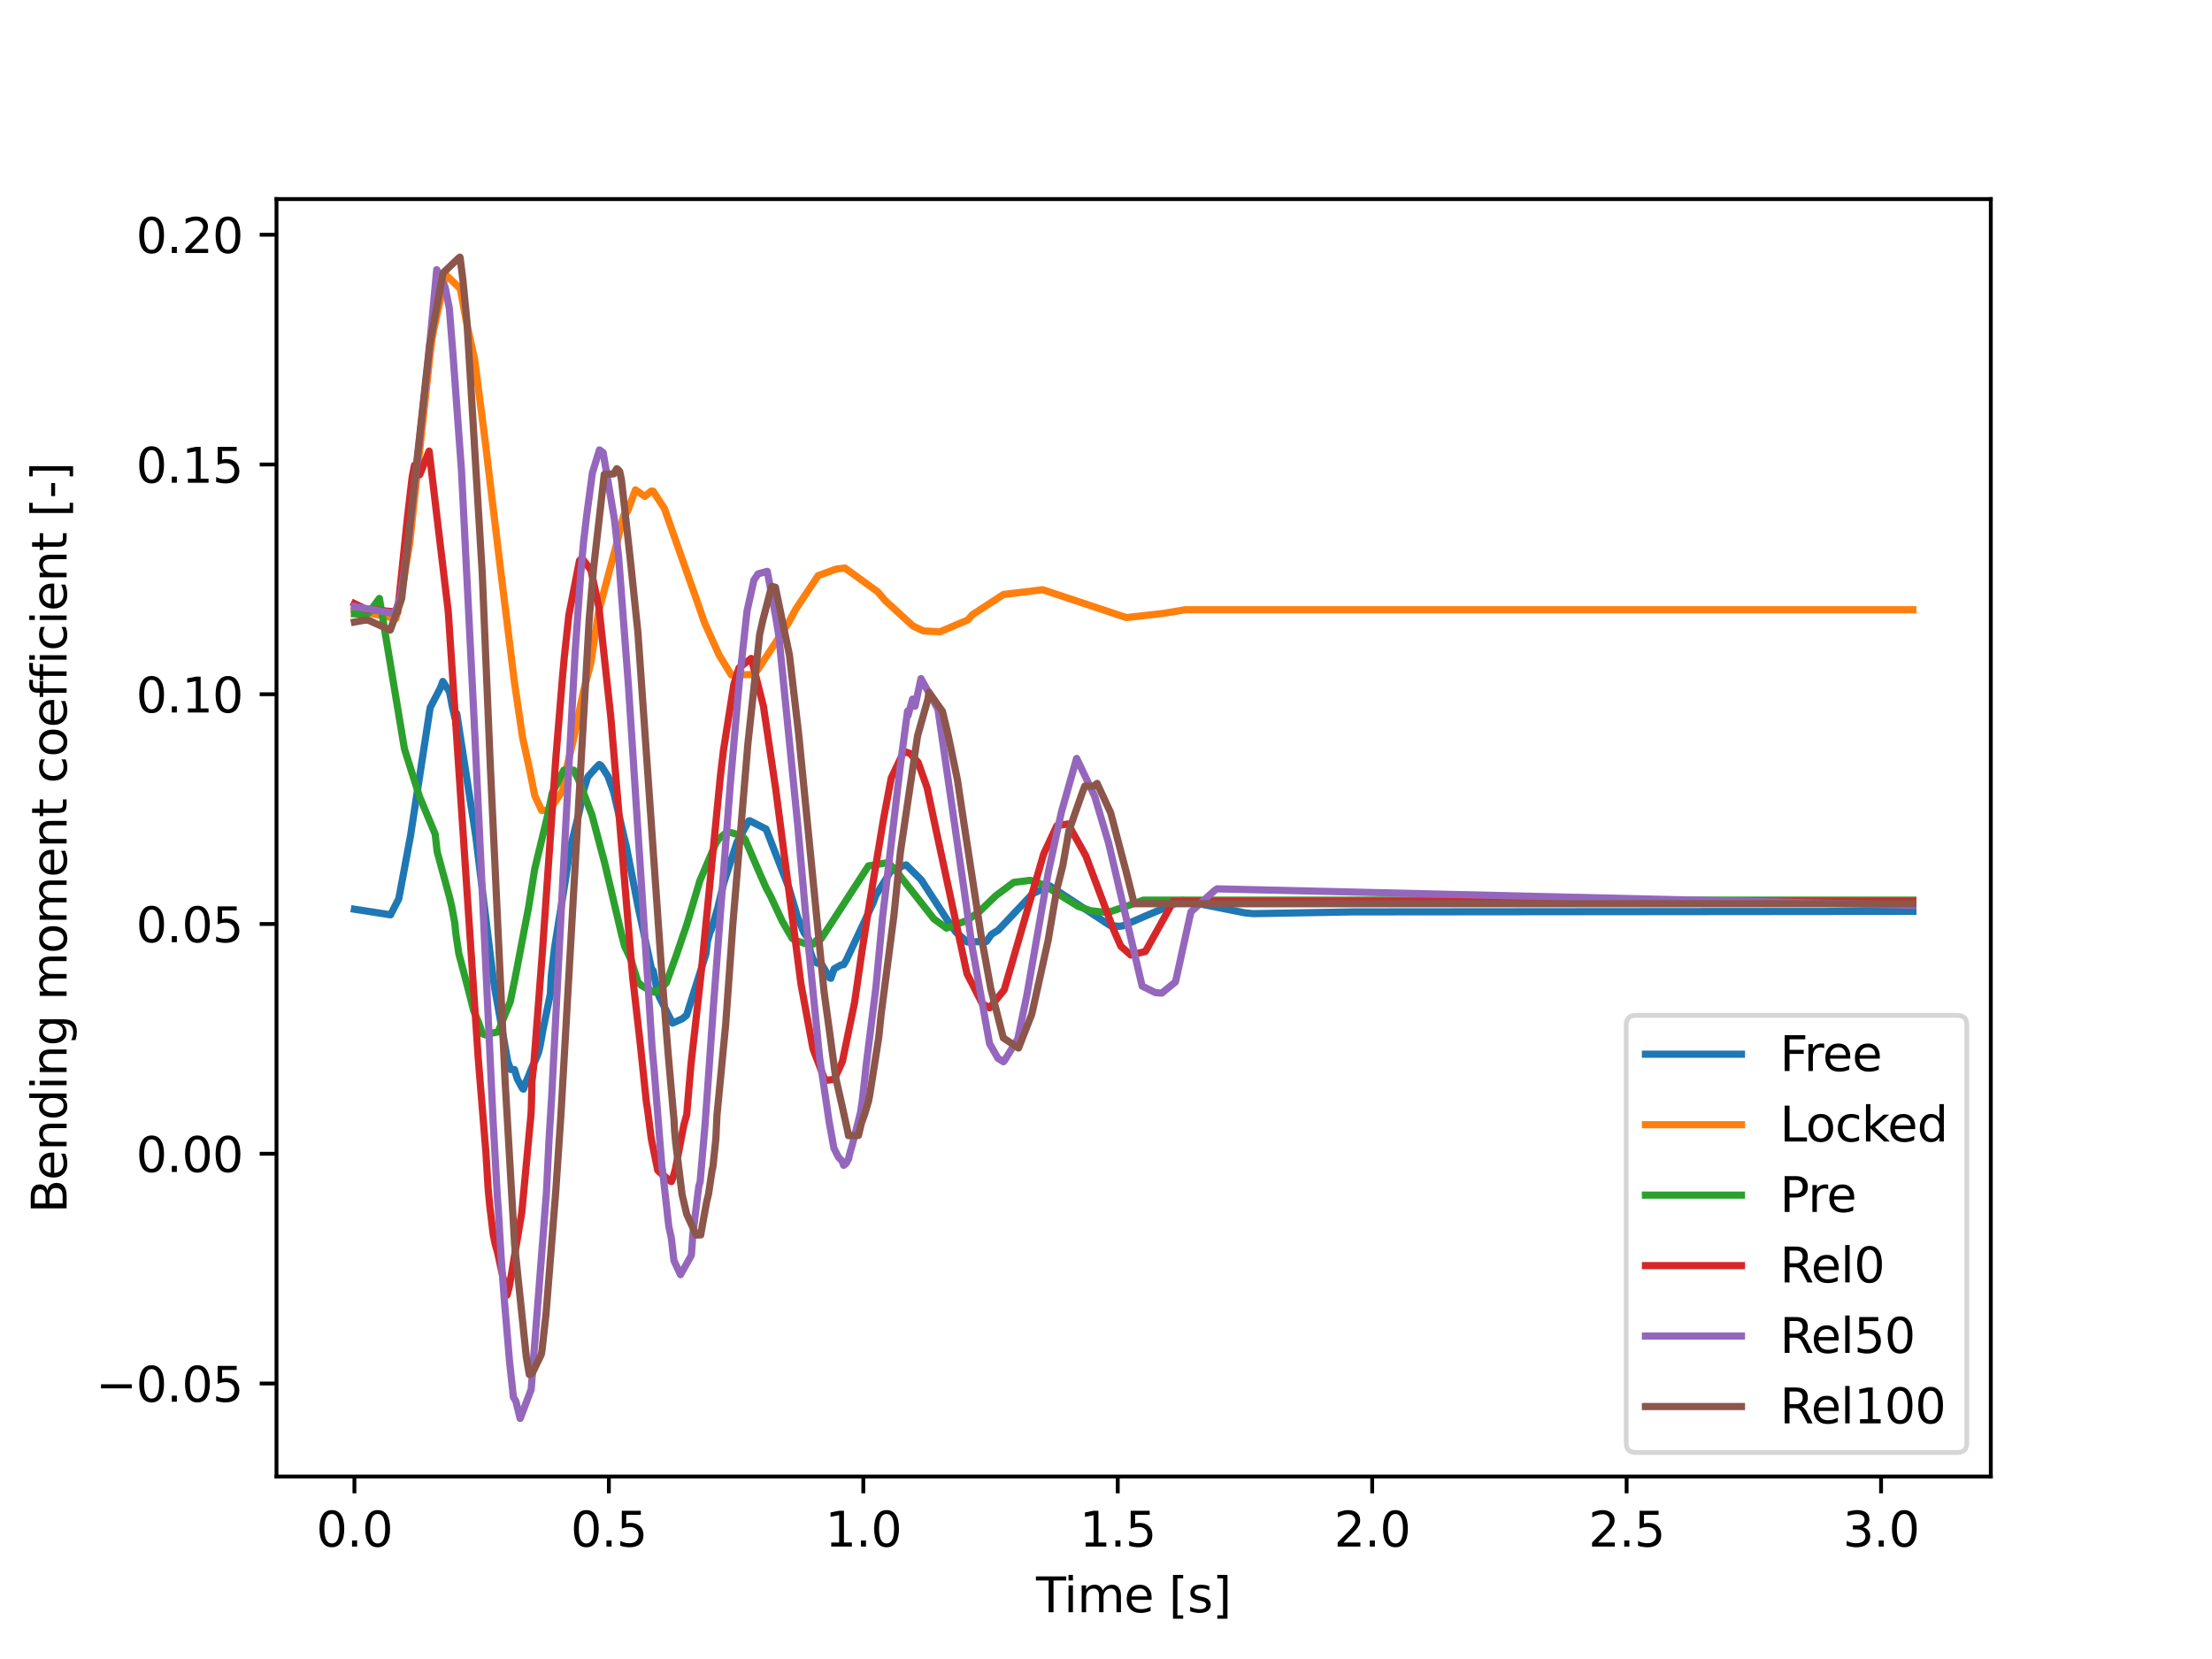 <?xml version="1.0" encoding="utf-8" standalone="no"?>
<!DOCTYPE svg PUBLIC "-//W3C//DTD SVG 1.1//EN"
  "http://www.w3.org/Graphics/SVG/1.1/DTD/svg11.dtd">
<svg xmlns:xlink="http://www.w3.org/1999/xlink" width="460.8pt" height="345.6pt" viewBox="0 0 460.8 345.6" xmlns="http://www.w3.org/2000/svg" version="1.1">
 <defs>
  <style type="text/css">*{stroke-linejoin: round; stroke-linecap: butt}</style>
 </defs>
 <g id="figure_1">
  <g id="patch_1">
   <path d="M 0 345.6 
L 460.8 345.6 
L 460.8 0 
L 0 0 
z
" style="fill: #ffffff"/>
  </g>
  <g id="axes_1">
   <g id="patch_2">
    <path d="M 57.6 307.584 
L 414.72 307.584 
L 414.72 41.472 
L 57.6 41.472 
z
" style="fill: #ffffff"/>
   </g>
   <g id="matplotlib.axis_1">
    <g id="xtick_1">
     <g id="line2d_1">
      <defs>
       <path id="m23efac104c" d="M 0 0 
L 0 3.5 
" style="stroke: #000000; stroke-width: 0.8"/>
      </defs>
      <g>
       <use xlink:href="#m23efac104c" x="73.833" y="307.584" style="stroke: #000000; stroke-width: 0.8"/>
      </g>
     </g>
     <g id="text_1">
      <!-- 0.0 -->
      <g transform="translate(65.881 322.182) scale(0.1 -0.1)">
       <defs>
        <path id="DejaVuSans-30" d="M 2034 4250 
Q 1547 4250 1301 3770 
Q 1056 3291 1056 2328 
Q 1056 1369 1301 889 
Q 1547 409 2034 409 
Q 2525 409 2770 889 
Q 3016 1369 3016 2328 
Q 3016 3291 2770 3770 
Q 2525 4250 2034 4250 
z
M 2034 4750 
Q 2819 4750 3233 4129 
Q 3647 3509 3647 2328 
Q 3647 1150 3233 529 
Q 2819 -91 2034 -91 
Q 1250 -91 836 529 
Q 422 1150 422 2328 
Q 422 3509 836 4129 
Q 1250 4750 2034 4750 
z
" transform="scale(0.016)"/>
        <path id="DejaVuSans-2e" d="M 684 794 
L 1344 794 
L 1344 0 
L 684 0 
L 684 794 
z
" transform="scale(0.016)"/>
       </defs>
       <use xlink:href="#DejaVuSans-30"/>
       <use xlink:href="#DejaVuSans-2e" x="63.623"/>
       <use xlink:href="#DejaVuSans-30" x="95.41"/>
      </g>
     </g>
    </g>
    <g id="xtick_2">
     <g id="line2d_2">
      <g>
       <use xlink:href="#m23efac104c" x="126.838" y="307.584" style="stroke: #000000; stroke-width: 0.8"/>
      </g>
     </g>
     <g id="text_2">
      <!-- 0.5 -->
      <g transform="translate(118.886 322.182) scale(0.1 -0.1)">
       <defs>
        <path id="DejaVuSans-35" d="M 691 4666 
L 3169 4666 
L 3169 4134 
L 1269 4134 
L 1269 2991 
Q 1406 3038 1543 3061 
Q 1681 3084 1819 3084 
Q 2600 3084 3056 2656 
Q 3513 2228 3513 1497 
Q 3513 744 3044 326 
Q 2575 -91 1722 -91 
Q 1428 -91 1123 -41 
Q 819 9 494 109 
L 494 744 
Q 775 591 1075 516 
Q 1375 441 1709 441 
Q 2250 441 2565 725 
Q 2881 1009 2881 1497 
Q 2881 1984 2565 2268 
Q 2250 2553 1709 2553 
Q 1456 2553 1204 2497 
Q 953 2441 691 2322 
L 691 4666 
z
" transform="scale(0.016)"/>
       </defs>
       <use xlink:href="#DejaVuSans-30"/>
       <use xlink:href="#DejaVuSans-2e" x="63.623"/>
       <use xlink:href="#DejaVuSans-35" x="95.41"/>
      </g>
     </g>
    </g>
    <g id="xtick_3">
     <g id="line2d_3">
      <g>
       <use xlink:href="#m23efac104c" x="179.842" y="307.584" style="stroke: #000000; stroke-width: 0.8"/>
      </g>
     </g>
     <g id="text_3">
      <!-- 1.0 -->
      <g transform="translate(171.891 322.182) scale(0.1 -0.1)">
       <defs>
        <path id="DejaVuSans-31" d="M 794 531 
L 1825 531 
L 1825 4091 
L 703 3866 
L 703 4441 
L 1819 4666 
L 2450 4666 
L 2450 531 
L 3481 531 
L 3481 0 
L 794 0 
L 794 531 
z
" transform="scale(0.016)"/>
       </defs>
       <use xlink:href="#DejaVuSans-31"/>
       <use xlink:href="#DejaVuSans-2e" x="63.623"/>
       <use xlink:href="#DejaVuSans-30" x="95.41"/>
      </g>
     </g>
    </g>
    <g id="xtick_4">
     <g id="line2d_4">
      <g>
       <use xlink:href="#m23efac104c" x="232.847" y="307.584" style="stroke: #000000; stroke-width: 0.8"/>
      </g>
     </g>
     <g id="text_4">
      <!-- 1.5 -->
      <g transform="translate(224.896 322.182) scale(0.1 -0.1)">
       <use xlink:href="#DejaVuSans-31"/>
       <use xlink:href="#DejaVuSans-2e" x="63.623"/>
       <use xlink:href="#DejaVuSans-35" x="95.41"/>
      </g>
     </g>
    </g>
    <g id="xtick_5">
     <g id="line2d_5">
      <g>
       <use xlink:href="#m23efac104c" x="285.852" y="307.584" style="stroke: #000000; stroke-width: 0.8"/>
      </g>
     </g>
     <g id="text_5">
      <!-- 2.0 -->
      <g transform="translate(277.9 322.182) scale(0.1 -0.1)">
       <defs>
        <path id="DejaVuSans-32" d="M 1228 531 
L 3431 531 
L 3431 0 
L 469 0 
L 469 531 
Q 828 903 1448 1529 
Q 2069 2156 2228 2338 
Q 2531 2678 2651 2914 
Q 2772 3150 2772 3378 
Q 2772 3750 2511 3984 
Q 2250 4219 1831 4219 
Q 1534 4219 1204 4116 
Q 875 4013 500 3803 
L 500 4441 
Q 881 4594 1212 4672 
Q 1544 4750 1819 4750 
Q 2544 4750 2975 4387 
Q 3406 4025 3406 3419 
Q 3406 3131 3298 2873 
Q 3191 2616 2906 2266 
Q 2828 2175 2409 1742 
Q 1991 1309 1228 531 
z
" transform="scale(0.016)"/>
       </defs>
       <use xlink:href="#DejaVuSans-32"/>
       <use xlink:href="#DejaVuSans-2e" x="63.623"/>
       <use xlink:href="#DejaVuSans-30" x="95.41"/>
      </g>
     </g>
    </g>
    <g id="xtick_6">
     <g id="line2d_6">
      <g>
       <use xlink:href="#m23efac104c" x="338.857" y="307.584" style="stroke: #000000; stroke-width: 0.8"/>
      </g>
     </g>
     <g id="text_6">
      <!-- 2.5 -->
      <g transform="translate(330.905 322.182) scale(0.1 -0.1)">
       <use xlink:href="#DejaVuSans-32"/>
       <use xlink:href="#DejaVuSans-2e" x="63.623"/>
       <use xlink:href="#DejaVuSans-35" x="95.41"/>
      </g>
     </g>
    </g>
    <g id="xtick_7">
     <g id="line2d_7">
      <g>
       <use xlink:href="#m23efac104c" x="391.862" y="307.584" style="stroke: #000000; stroke-width: 0.8"/>
      </g>
     </g>
     <g id="text_7">
      <!-- 3.0 -->
      <g transform="translate(383.91 322.182) scale(0.1 -0.1)">
       <defs>
        <path id="DejaVuSans-33" d="M 2597 2516 
Q 3050 2419 3304 2112 
Q 3559 1806 3559 1356 
Q 3559 666 3084 287 
Q 2609 -91 1734 -91 
Q 1441 -91 1130 -33 
Q 819 25 488 141 
L 488 750 
Q 750 597 1062 519 
Q 1375 441 1716 441 
Q 2309 441 2620 675 
Q 2931 909 2931 1356 
Q 2931 1769 2642 2001 
Q 2353 2234 1838 2234 
L 1294 2234 
L 1294 2753 
L 1863 2753 
Q 2328 2753 2575 2939 
Q 2822 3125 2822 3475 
Q 2822 3834 2567 4026 
Q 2313 4219 1838 4219 
Q 1578 4219 1281 4162 
Q 984 4106 628 3988 
L 628 4550 
Q 988 4650 1302 4700 
Q 1616 4750 1894 4750 
Q 2613 4750 3031 4423 
Q 3450 4097 3450 3541 
Q 3450 3153 3228 2886 
Q 3006 2619 2597 2516 
z
" transform="scale(0.016)"/>
       </defs>
       <use xlink:href="#DejaVuSans-33"/>
       <use xlink:href="#DejaVuSans-2e" x="63.623"/>
       <use xlink:href="#DejaVuSans-30" x="95.41"/>
      </g>
     </g>
    </g>
    <g id="text_8">
     <!-- Time [s] -->
     <g transform="translate(215.831 335.861) scale(0.1 -0.1)">
      <defs>
       <path id="DejaVuSans-54" d="M -19 4666 
L 3928 4666 
L 3928 4134 
L 2272 4134 
L 2272 0 
L 1638 0 
L 1638 4134 
L -19 4134 
L -19 4666 
z
" transform="scale(0.016)"/>
       <path id="DejaVuSans-69" d="M 603 3500 
L 1178 3500 
L 1178 0 
L 603 0 
L 603 3500 
z
M 603 4863 
L 1178 4863 
L 1178 4134 
L 603 4134 
L 603 4863 
z
" transform="scale(0.016)"/>
       <path id="DejaVuSans-6d" d="M 3328 2828 
Q 3544 3216 3844 3400 
Q 4144 3584 4550 3584 
Q 5097 3584 5394 3201 
Q 5691 2819 5691 2113 
L 5691 0 
L 5113 0 
L 5113 2094 
Q 5113 2597 4934 2840 
Q 4756 3084 4391 3084 
Q 3944 3084 3684 2787 
Q 3425 2491 3425 1978 
L 3425 0 
L 2847 0 
L 2847 2094 
Q 2847 2600 2669 2842 
Q 2491 3084 2119 3084 
Q 1678 3084 1418 2786 
Q 1159 2488 1159 1978 
L 1159 0 
L 581 0 
L 581 3500 
L 1159 3500 
L 1159 2956 
Q 1356 3278 1631 3431 
Q 1906 3584 2284 3584 
Q 2666 3584 2933 3390 
Q 3200 3197 3328 2828 
z
" transform="scale(0.016)"/>
       <path id="DejaVuSans-65" d="M 3597 1894 
L 3597 1613 
L 953 1613 
Q 991 1019 1311 708 
Q 1631 397 2203 397 
Q 2534 397 2845 478 
Q 3156 559 3463 722 
L 3463 178 
Q 3153 47 2828 -22 
Q 2503 -91 2169 -91 
Q 1331 -91 842 396 
Q 353 884 353 1716 
Q 353 2575 817 3079 
Q 1281 3584 2069 3584 
Q 2775 3584 3186 3129 
Q 3597 2675 3597 1894 
z
M 3022 2063 
Q 3016 2534 2758 2815 
Q 2500 3097 2075 3097 
Q 1594 3097 1305 2825 
Q 1016 2553 972 2059 
L 3022 2063 
z
" transform="scale(0.016)"/>
       <path id="DejaVuSans-20" transform="scale(0.016)"/>
       <path id="DejaVuSans-5b" d="M 550 4863 
L 1875 4863 
L 1875 4416 
L 1125 4416 
L 1125 -397 
L 1875 -397 
L 1875 -844 
L 550 -844 
L 550 4863 
z
" transform="scale(0.016)"/>
       <path id="DejaVuSans-73" d="M 2834 3397 
L 2834 2853 
Q 2591 2978 2328 3040 
Q 2066 3103 1784 3103 
Q 1356 3103 1142 2972 
Q 928 2841 928 2578 
Q 928 2378 1081 2264 
Q 1234 2150 1697 2047 
L 1894 2003 
Q 2506 1872 2764 1633 
Q 3022 1394 3022 966 
Q 3022 478 2636 193 
Q 2250 -91 1575 -91 
Q 1294 -91 989 -36 
Q 684 19 347 128 
L 347 722 
Q 666 556 975 473 
Q 1284 391 1588 391 
Q 1994 391 2212 530 
Q 2431 669 2431 922 
Q 2431 1156 2273 1281 
Q 2116 1406 1581 1522 
L 1381 1569 
Q 847 1681 609 1914 
Q 372 2147 372 2553 
Q 372 3047 722 3315 
Q 1072 3584 1716 3584 
Q 2034 3584 2315 3537 
Q 2597 3491 2834 3397 
z
" transform="scale(0.016)"/>
       <path id="DejaVuSans-5d" d="M 1947 4863 
L 1947 -844 
L 622 -844 
L 622 -397 
L 1369 -397 
L 1369 4416 
L 622 4416 
L 622 4863 
L 1947 4863 
z
" transform="scale(0.016)"/>
      </defs>
      <use xlink:href="#DejaVuSans-54"/>
      <use xlink:href="#DejaVuSans-69" x="57.959"/>
      <use xlink:href="#DejaVuSans-6d" x="85.742"/>
      <use xlink:href="#DejaVuSans-65" x="183.154"/>
      <use xlink:href="#DejaVuSans-20" x="244.678"/>
      <use xlink:href="#DejaVuSans-5b" x="276.465"/>
      <use xlink:href="#DejaVuSans-73" x="315.479"/>
      <use xlink:href="#DejaVuSans-5d" x="367.578"/>
     </g>
    </g>
   </g>
   <g id="matplotlib.axis_2">
    <g id="ytick_1">
     <g id="line2d_8">
      <defs>
       <path id="m0473502b40" d="M 0 0 
L -3.5 0 
" style="stroke: #000000; stroke-width: 0.8"/>
      </defs>
      <g>
       <use xlink:href="#m0473502b40" x="57.6" y="288.206" style="stroke: #000000; stroke-width: 0.8"/>
      </g>
     </g>
     <g id="text_9">
      <!-- −0.05 -->
      <g transform="translate(19.955 292.005) scale(0.1 -0.1)">
       <defs>
        <path id="DejaVuSans-2212" d="M 678 2272 
L 4684 2272 
L 4684 1741 
L 678 1741 
L 678 2272 
z
" transform="scale(0.016)"/>
       </defs>
       <use xlink:href="#DejaVuSans-2212"/>
       <use xlink:href="#DejaVuSans-30" x="83.789"/>
       <use xlink:href="#DejaVuSans-2e" x="147.412"/>
       <use xlink:href="#DejaVuSans-30" x="179.199"/>
       <use xlink:href="#DejaVuSans-35" x="242.822"/>
      </g>
     </g>
    </g>
    <g id="ytick_2">
     <g id="line2d_9">
      <g>
       <use xlink:href="#m0473502b40" x="57.6" y="240.345" style="stroke: #000000; stroke-width: 0.8"/>
      </g>
     </g>
     <g id="text_10">
      <!-- 0.00 -->
      <g transform="translate(28.334 244.144) scale(0.1 -0.1)">
       <use xlink:href="#DejaVuSans-30"/>
       <use xlink:href="#DejaVuSans-2e" x="63.623"/>
       <use xlink:href="#DejaVuSans-30" x="95.41"/>
       <use xlink:href="#DejaVuSans-30" x="159.033"/>
      </g>
     </g>
    </g>
    <g id="ytick_3">
     <g id="line2d_10">
      <g>
       <use xlink:href="#m0473502b40" x="57.6" y="192.484" style="stroke: #000000; stroke-width: 0.8"/>
      </g>
     </g>
     <g id="text_11">
      <!-- 0.05 -->
      <g transform="translate(28.334 196.284) scale(0.1 -0.1)">
       <use xlink:href="#DejaVuSans-30"/>
       <use xlink:href="#DejaVuSans-2e" x="63.623"/>
       <use xlink:href="#DejaVuSans-30" x="95.41"/>
       <use xlink:href="#DejaVuSans-35" x="159.033"/>
      </g>
     </g>
    </g>
    <g id="ytick_4">
     <g id="line2d_11">
      <g>
       <use xlink:href="#m0473502b40" x="57.6" y="144.624" style="stroke: #000000; stroke-width: 0.8"/>
      </g>
     </g>
     <g id="text_12">
      <!-- 0.10 -->
      <g transform="translate(28.334 148.423) scale(0.1 -0.1)">
       <use xlink:href="#DejaVuSans-30"/>
       <use xlink:href="#DejaVuSans-2e" x="63.623"/>
       <use xlink:href="#DejaVuSans-31" x="95.41"/>
       <use xlink:href="#DejaVuSans-30" x="159.033"/>
      </g>
     </g>
    </g>
    <g id="ytick_5">
     <g id="line2d_12">
      <g>
       <use xlink:href="#m0473502b40" x="57.6" y="96.763" style="stroke: #000000; stroke-width: 0.8"/>
      </g>
     </g>
     <g id="text_13">
      <!-- 0.15 -->
      <g transform="translate(28.334 100.562) scale(0.1 -0.1)">
       <use xlink:href="#DejaVuSans-30"/>
       <use xlink:href="#DejaVuSans-2e" x="63.623"/>
       <use xlink:href="#DejaVuSans-31" x="95.41"/>
       <use xlink:href="#DejaVuSans-35" x="159.033"/>
      </g>
     </g>
    </g>
    <g id="ytick_6">
     <g id="line2d_13">
      <g>
       <use xlink:href="#m0473502b40" x="57.6" y="48.902" style="stroke: #000000; stroke-width: 0.8"/>
      </g>
     </g>
     <g id="text_14">
      <!-- 0.20 -->
      <g transform="translate(28.334 52.701) scale(0.1 -0.1)">
       <use xlink:href="#DejaVuSans-30"/>
       <use xlink:href="#DejaVuSans-2e" x="63.623"/>
       <use xlink:href="#DejaVuSans-32" x="95.41"/>
       <use xlink:href="#DejaVuSans-30" x="159.033"/>
      </g>
     </g>
    </g>
    <g id="text_15">
     <!-- Bending moment coefficient [-] -->
     <g transform="translate(13.875 252.726) rotate(-90) scale(0.1 -0.1)">
      <defs>
       <path id="DejaVuSans-42" d="M 1259 2228 
L 1259 519 
L 2272 519 
Q 2781 519 3026 730 
Q 3272 941 3272 1375 
Q 3272 1813 3026 2020 
Q 2781 2228 2272 2228 
L 1259 2228 
z
M 1259 4147 
L 1259 2741 
L 2194 2741 
Q 2656 2741 2882 2914 
Q 3109 3088 3109 3444 
Q 3109 3797 2882 3972 
Q 2656 4147 2194 4147 
L 1259 4147 
z
M 628 4666 
L 2241 4666 
Q 2963 4666 3353 4366 
Q 3744 4066 3744 3513 
Q 3744 3084 3544 2831 
Q 3344 2578 2956 2516 
Q 3422 2416 3680 2098 
Q 3938 1781 3938 1306 
Q 3938 681 3513 340 
Q 3088 0 2303 0 
L 628 0 
L 628 4666 
z
" transform="scale(0.016)"/>
       <path id="DejaVuSans-6e" d="M 3513 2113 
L 3513 0 
L 2938 0 
L 2938 2094 
Q 2938 2591 2744 2837 
Q 2550 3084 2163 3084 
Q 1697 3084 1428 2787 
Q 1159 2491 1159 1978 
L 1159 0 
L 581 0 
L 581 3500 
L 1159 3500 
L 1159 2956 
Q 1366 3272 1645 3428 
Q 1925 3584 2291 3584 
Q 2894 3584 3203 3211 
Q 3513 2838 3513 2113 
z
" transform="scale(0.016)"/>
       <path id="DejaVuSans-64" d="M 2906 2969 
L 2906 4863 
L 3481 4863 
L 3481 0 
L 2906 0 
L 2906 525 
Q 2725 213 2448 61 
Q 2172 -91 1784 -91 
Q 1150 -91 751 415 
Q 353 922 353 1747 
Q 353 2572 751 3078 
Q 1150 3584 1784 3584 
Q 2172 3584 2448 3432 
Q 2725 3281 2906 2969 
z
M 947 1747 
Q 947 1113 1208 752 
Q 1469 391 1925 391 
Q 2381 391 2643 752 
Q 2906 1113 2906 1747 
Q 2906 2381 2643 2742 
Q 2381 3103 1925 3103 
Q 1469 3103 1208 2742 
Q 947 2381 947 1747 
z
" transform="scale(0.016)"/>
       <path id="DejaVuSans-67" d="M 2906 1791 
Q 2906 2416 2648 2759 
Q 2391 3103 1925 3103 
Q 1463 3103 1205 2759 
Q 947 2416 947 1791 
Q 947 1169 1205 825 
Q 1463 481 1925 481 
Q 2391 481 2648 825 
Q 2906 1169 2906 1791 
z
M 3481 434 
Q 3481 -459 3084 -895 
Q 2688 -1331 1869 -1331 
Q 1566 -1331 1297 -1286 
Q 1028 -1241 775 -1147 
L 775 -588 
Q 1028 -725 1275 -790 
Q 1522 -856 1778 -856 
Q 2344 -856 2625 -561 
Q 2906 -266 2906 331 
L 2906 616 
Q 2728 306 2450 153 
Q 2172 0 1784 0 
Q 1141 0 747 490 
Q 353 981 353 1791 
Q 353 2603 747 3093 
Q 1141 3584 1784 3584 
Q 2172 3584 2450 3431 
Q 2728 3278 2906 2969 
L 2906 3500 
L 3481 3500 
L 3481 434 
z
" transform="scale(0.016)"/>
       <path id="DejaVuSans-6f" d="M 1959 3097 
Q 1497 3097 1228 2736 
Q 959 2375 959 1747 
Q 959 1119 1226 758 
Q 1494 397 1959 397 
Q 2419 397 2687 759 
Q 2956 1122 2956 1747 
Q 2956 2369 2687 2733 
Q 2419 3097 1959 3097 
z
M 1959 3584 
Q 2709 3584 3137 3096 
Q 3566 2609 3566 1747 
Q 3566 888 3137 398 
Q 2709 -91 1959 -91 
Q 1206 -91 779 398 
Q 353 888 353 1747 
Q 353 2609 779 3096 
Q 1206 3584 1959 3584 
z
" transform="scale(0.016)"/>
       <path id="DejaVuSans-74" d="M 1172 4494 
L 1172 3500 
L 2356 3500 
L 2356 3053 
L 1172 3053 
L 1172 1153 
Q 1172 725 1289 603 
Q 1406 481 1766 481 
L 2356 481 
L 2356 0 
L 1766 0 
Q 1100 0 847 248 
Q 594 497 594 1153 
L 594 3053 
L 172 3053 
L 172 3500 
L 594 3500 
L 594 4494 
L 1172 4494 
z
" transform="scale(0.016)"/>
       <path id="DejaVuSans-63" d="M 3122 3366 
L 3122 2828 
Q 2878 2963 2633 3030 
Q 2388 3097 2138 3097 
Q 1578 3097 1268 2742 
Q 959 2388 959 1747 
Q 959 1106 1268 751 
Q 1578 397 2138 397 
Q 2388 397 2633 464 
Q 2878 531 3122 666 
L 3122 134 
Q 2881 22 2623 -34 
Q 2366 -91 2075 -91 
Q 1284 -91 818 406 
Q 353 903 353 1747 
Q 353 2603 823 3093 
Q 1294 3584 2113 3584 
Q 2378 3584 2631 3529 
Q 2884 3475 3122 3366 
z
" transform="scale(0.016)"/>
       <path id="DejaVuSans-66" d="M 2375 4863 
L 2375 4384 
L 1825 4384 
Q 1516 4384 1395 4259 
Q 1275 4134 1275 3809 
L 1275 3500 
L 2222 3500 
L 2222 3053 
L 1275 3053 
L 1275 0 
L 697 0 
L 697 3053 
L 147 3053 
L 147 3500 
L 697 3500 
L 697 3744 
Q 697 4328 969 4595 
Q 1241 4863 1831 4863 
L 2375 4863 
z
" transform="scale(0.016)"/>
       <path id="DejaVuSans-2d" d="M 313 2009 
L 1997 2009 
L 1997 1497 
L 313 1497 
L 313 2009 
z
" transform="scale(0.016)"/>
      </defs>
      <use xlink:href="#DejaVuSans-42"/>
      <use xlink:href="#DejaVuSans-65" x="68.604"/>
      <use xlink:href="#DejaVuSans-6e" x="130.127"/>
      <use xlink:href="#DejaVuSans-64" x="193.506"/>
      <use xlink:href="#DejaVuSans-69" x="256.982"/>
      <use xlink:href="#DejaVuSans-6e" x="284.766"/>
      <use xlink:href="#DejaVuSans-67" x="348.145"/>
      <use xlink:href="#DejaVuSans-20" x="411.621"/>
      <use xlink:href="#DejaVuSans-6d" x="443.408"/>
      <use xlink:href="#DejaVuSans-6f" x="540.82"/>
      <use xlink:href="#DejaVuSans-6d" x="602.002"/>
      <use xlink:href="#DejaVuSans-65" x="699.414"/>
      <use xlink:href="#DejaVuSans-6e" x="760.938"/>
      <use xlink:href="#DejaVuSans-74" x="824.316"/>
      <use xlink:href="#DejaVuSans-20" x="863.525"/>
      <use xlink:href="#DejaVuSans-63" x="895.312"/>
      <use xlink:href="#DejaVuSans-6f" x="950.293"/>
      <use xlink:href="#DejaVuSans-65" x="1011.475"/>
      <use xlink:href="#DejaVuSans-66" x="1072.998"/>
      <use xlink:href="#DejaVuSans-66" x="1108.203"/>
      <use xlink:href="#DejaVuSans-69" x="1143.408"/>
      <use xlink:href="#DejaVuSans-63" x="1171.191"/>
      <use xlink:href="#DejaVuSans-69" x="1226.172"/>
      <use xlink:href="#DejaVuSans-65" x="1253.955"/>
      <use xlink:href="#DejaVuSans-6e" x="1315.479"/>
      <use xlink:href="#DejaVuSans-74" x="1378.857"/>
      <use xlink:href="#DejaVuSans-20" x="1418.066"/>
      <use xlink:href="#DejaVuSans-5b" x="1449.854"/>
      <use xlink:href="#DejaVuSans-2d" x="1488.867"/>
      <use xlink:href="#DejaVuSans-5d" x="1524.951"/>
     </g>
    </g>
   </g>
   <g id="line2d_14">
    <path d="M 73.833 189.403 
L 81.365 190.573 
L 83.086 187.19 
L 85.521 174.096 
L 89.613 147.407 
L 91.755 143.296 
L 92.242 141.958 
L 92.307 142.048 
L 93.639 144.095 
L 94.223 147.225 
L 94.775 149.542 
L 94.808 149.459 
L 95.132 148.634 
L 95.165 148.724 
L 99.126 174.304 
L 102.568 202.447 
L 103.055 205.893 
L 104.71 215.095 
L 105.782 221.15 
L 106.399 222.801 
L 107.178 222.801 
L 107.763 224.755 
L 108.542 226.203 
L 108.899 226.822 
L 109.061 226.881 
L 109.516 225.504 
L 109.938 224.554 
L 110.88 222.194 
L 111.139 221.673 
L 111.529 220.889 
L 112.211 219.156 
L 112.535 217.799 
L 113.087 214.63 
L 114.581 207.384 
L 114.646 207.124 
L 114.841 203.239 
L 115.555 197.239 
L 117.795 183.299 
L 118.704 177.053 
L 120.75 168.791 
L 121.529 164.827 
L 122.438 161.847 
L 123.997 160.108 
L 124.257 159.832 
L 124.841 159.259 
L 125.231 159.494 
L 126.659 161.73 
L 127.828 165.02 
L 130.491 176.439 
L 132.958 189.015 
L 135.718 201.829 
L 136.075 202.208 
L 136.952 206.606 
L 137.342 207.68 
L 140.101 213.127 
L 142.082 212.253 
L 143.024 211.508 
L 147.082 198.648 
L 147.374 196.099 
L 147.926 194.147 
L 148.186 193.653 
L 149.517 189.152 
L 149.939 187.343 
L 150.784 183.906 
L 153.511 175.489 
L 155.979 171.025 
L 156.173 170.97 
L 159.583 172.7 
L 164.355 184.98 
L 166.239 191.34 
L 167.505 194.331 
L 168.447 195.617 
L 168.771 198.133 
L 169.421 199.988 
L 170.167 200.605 
L 171.141 200.826 
L 172.83 203.708 
L 173.09 203.799 
L 173.771 201.824 
L 175.232 201.004 
L 175.752 200.961 
L 176.304 199.989 
L 181.856 188.156 
L 182.473 186.466 
L 185.785 181.126 
L 188.772 180.166 
L 191.889 183.261 
L 197.441 191.807 
L 199.129 194.183 
L 200.688 195.513 
L 201.5 196.233 
L 205.493 196.126 
L 206.532 194.655 
L 207.961 193.754 
L 215.137 186.153 
L 218.708 184.547 
L 231.209 192.767 
L 232.994 192.971 
L 233.838 192.899 
L 238.904 190.701 
L 246.339 187.576 
L 259.391 190.174 
L 261.08 190.332 
L 281.795 189.962 
L 398.487 189.852 
L 398.487 189.852 
" clip-path="url(#p58a78f6212)" style="fill: none; stroke: #1f77b4; stroke-width: 1.5; stroke-linecap: square"/>
   </g>
   <g id="line2d_15">
    <path d="M 73.833 127.062 
L 82.469 128.851 
L 83.346 125.38 
L 85.359 113.067 
L 89.548 74.252 
L 89.97 70.892 
L 90.327 68.789 
L 91.82 62.028 
L 92.794 57.165 
L 92.859 57.228 
L 95.879 60.145 
L 97.145 66.999 
L 98.866 74.789 
L 101.171 92.663 
L 101.756 97.713 
L 104.094 117.132 
L 104.775 122.688 
L 107.146 141.988 
L 108.866 153.664 
L 109.613 157.038 
L 110.425 160.809 
L 111.399 165.741 
L 112.828 168.831 
L 114.516 168.753 
L 117.276 164.573 
L 117.406 162.583 
L 119.549 153.718 
L 121.464 144.372 
L 123.088 138.077 
L 124.679 127.525 
L 127.601 116.465 
L 128.705 112.357 
L 129.906 107.44 
L 130.718 106.562 
L 132.374 102.037 
L 132.439 102.084 
L 134.322 103.406 
L 135.686 102.28 
L 136.043 102.31 
L 138.413 105.944 
L 145.459 125.952 
L 146.757 129.694 
L 149.777 136.4 
L 152.342 140.597 
L 156.888 140.528 
L 157.212 140.493 
L 164.226 129.805 
L 165.752 126.929 
L 170.427 119.917 
L 174.161 118.553 
L 176.012 118.327 
L 182.83 123.264 
L 184.356 125.061 
L 190.168 130.392 
L 192.343 131.432 
L 195.818 131.614 
L 201.597 129.152 
L 202.571 128.057 
L 209.032 123.843 
L 217.215 122.848 
L 234.65 128.653 
L 242.248 127.798 
L 246.891 127.026 
L 398.487 127.026 
L 398.487 127.026 
" clip-path="url(#p58a78f6212)" style="fill: none; stroke: #ff7f0e; stroke-width: 1.5; stroke-linecap: square"/>
   </g>
   <g id="line2d_16">
    <path d="M 73.833 127.866 
L 76.008 127.976 
L 76.82 127.662 
L 79.028 124.662 
L 79.06 124.788 
L 79.645 128.283 
L 84.255 156.022 
L 87.405 165.976 
L 90.652 173.76 
L 91.074 177.453 
L 93.606 186.764 
L 94.093 188.799 
L 94.743 192.305 
L 94.937 194.357 
L 95.587 198.716 
L 96.041 200.385 
L 97.6 206.298 
L 98.671 210.55 
L 99.71 213.022 
L 100.49 215.346 
L 101.041 215.576 
L 101.236 215.489 
L 103.607 214.998 
L 103.866 214.69 
L 106.301 208.662 
L 107.308 203.726 
L 110.1 189.083 
L 111.399 180.971 
L 114.029 170.105 
L 115.036 165.217 
L 117.438 160.448 
L 119.549 160.454 
L 120.523 162.45 
L 123.315 169.789 
L 126.01 179.962 
L 128.023 188.49 
L 129.581 195.079 
L 130.133 197.16 
L 131.14 199.277 
L 131.465 199.974 
L 132.893 204.574 
L 133.673 205.326 
L 134.582 205.835 
L 136.303 206.69 
L 136.595 206.633 
L 137.082 206.369 
L 138.803 204.777 
L 140.751 199.402 
L 143.088 192.555 
L 145.783 183.511 
L 149.128 175.655 
L 149.745 174.716 
L 151.498 173.296 
L 152.504 173.494 
L 154.68 174.234 
L 155.232 174.881 
L 158.154 181.7 
L 159.615 184.993 
L 160.557 186.753 
L 162.959 191.91 
L 165.037 195.491 
L 165.459 195.75 
L 166.271 196.103 
L 168.187 196.688 
L 169.421 196.536 
L 169.453 196.652 
L 169.518 196.558 
L 170.07 195.907 
L 170.719 195.942 
L 170.784 195.185 
L 170.817 194.569 
L 170.882 194.92 
L 171.044 195.593 
L 171.076 195.546 
L 172.96 192.643 
L 180.915 180.377 
L 185.038 179.686 
L 186.759 181.538 
L 194.551 191.431 
L 197.181 193.344 
L 201.5 191.722 
L 204.195 189.738 
L 207.474 186.572 
L 211.175 183.818 
L 214.649 183.387 
L 216.89 184.149 
L 218.708 185.166 
L 223.611 188.194 
L 224.585 188.796 
L 227.117 189.702 
L 230.689 190.108 
L 234.326 188.909 
L 238.157 187.518 
L 398.487 187.518 
L 398.487 187.518 
" clip-path="url(#p58a78f6212)" style="fill: none; stroke: #2ca02c; stroke-width: 1.5; stroke-linecap: square"/>
   </g>
   <g id="line2d_17">
    <path d="M 73.833 125.731 
L 76.17 126.875 
L 82.827 127.518 
L 84.905 107.587 
L 85.846 99.505 
L 86.333 96.924 
L 86.398 97.044 
L 87.405 98.905 
L 87.47 98.842 
L 89.385 93.963 
L 89.418 94.167 
L 93.379 127.408 
L 99.613 220.329 
L 101.236 240.241 
L 101.691 247.669 
L 102.016 251.081 
L 102.73 257.095 
L 103.119 259.034 
L 103.671 260.997 
L 105.587 269.784 
L 105.62 269.805 
L 105.652 269.708 
L 106.107 268.007 
L 108.704 252.552 
L 110.62 232.106 
L 110.685 230.787 
L 110.815 225.277 
L 111.139 222.414 
L 111.367 219.622 
L 112.99 198.307 
L 113.217 195.061 
L 115.782 158.025 
L 117.211 140.675 
L 117.568 136.776 
L 118.51 128.093 
L 120.718 116.784 
L 121.14 116.367 
L 121.237 116.281 
L 121.269 116.322 
L 123.12 118.801 
L 124.776 126.604 
L 127.244 149.423 
L 130.328 186.07 
L 131.789 203.551 
L 133.348 217.183 
L 134.647 229.575 
L 134.906 231.228 
L 135.686 237.292 
L 137.017 243.795 
L 137.342 244.127 
L 139.647 246.036 
L 139.842 246.16 
L 139.874 246.1 
L 140.199 245.297 
L 140.718 243.477 
L 142.439 234.444 
L 143.024 232.304 
L 143.056 232.302 
L 143.218 230.267 
L 143.933 221.855 
L 144.907 213.151 
L 146.011 203.177 
L 150.102 161.386 
L 150.719 156.241 
L 152.862 142.616 
L 153.933 139.144 
L 156.498 137.162 
L 156.531 137.242 
L 159.031 147.088 
L 161.596 164.365 
L 166.856 204.998 
L 169.356 218.483 
L 171.888 225.076 
L 173.804 224.849 
L 175.492 221.126 
L 178.025 208.821 
L 179.583 198.054 
L 180.687 190.944 
L 183.999 170.914 
L 185.655 162.085 
L 188.317 156.515 
L 189.616 156.987 
L 191.272 158.833 
L 193.123 164.059 
L 194.973 172.795 
L 201.435 202.814 
L 204.617 209.064 
L 206.143 209.965 
L 209.195 206.203 
L 217.409 177.897 
L 220.169 171.996 
L 222.442 171.653 
L 222.637 171.927 
L 226.176 178.244 
L 231.923 193.538 
L 233.481 197.105 
L 235.559 198.952 
L 238.611 198.207 
L 243.482 189.478 
L 244.358 187.768 
L 398.487 187.768 
L 398.487 187.768 
" clip-path="url(#p58a78f6212)" style="fill: none; stroke: #d62728; stroke-width: 1.5; stroke-linecap: square"/>
   </g>
   <g id="line2d_18">
    <path d="M 73.833 126.349 
L 81.917 127.765 
L 82.599 126.763 
L 83.476 124.135 
L 85.002 113.465 
L 89.223 74.942 
L 90.976 56.18 
L 91.041 56.307 
L 92.73 59.807 
L 93.606 64.261 
L 94.418 74.49 
L 96.139 98.084 
L 98.964 153.957 
L 102.697 233.004 
L 103.607 249.326 
L 103.801 251.754 
L 104.418 262.229 
L 105.003 270.089 
L 106.139 283.534 
L 106.951 291.069 
L 107.47 291.897 
L 108.347 295.488 
L 108.412 295.393 
L 110.652 289.437 
L 113.834 248.421 
L 114.386 237.207 
L 114.906 228.81 
L 117.373 180.921 
L 119.808 135.828 
L 120.977 119.471 
L 121.562 112.914 
L 122.244 107.18 
L 123.412 98.48 
L 124.874 93.724 
L 124.938 93.764 
L 125.653 94.3 
L 128.023 108.379 
L 128.867 115.956 
L 130.913 142.84 
L 135.848 218.282 
L 136.27 222.812 
L 137.926 243.527 
L 137.991 243.553 
L 139.322 255.503 
L 139.842 257.855 
L 140.394 262.604 
L 141.757 265.551 
L 141.79 265.493 
L 144.03 261.493 
L 144.322 257.259 
L 145.361 248.822 
L 145.589 247.055 
L 145.848 246.215 
L 146.887 234.137 
L 147.537 225.014 
L 148.641 209.31 
L 150.848 180.136 
L 152.18 162.811 
L 153.998 142.13 
L 155.621 127.3 
L 157.05 120.86 
L 157.927 119.542 
L 159.842 119.023 
L 161.531 128.127 
L 162.245 132.465 
L 166.174 171.803 
L 168.447 197.34 
L 170.752 220.418 
L 171.758 227.128 
L 172.7 233.507 
L 173.706 239.16 
L 174.486 240.716 
L 174.713 241.116 
L 175.362 241.802 
L 175.427 241.901 
L 175.752 242.76 
L 175.817 242.723 
L 176.239 242.385 
L 176.791 241.389 
L 176.888 240.844 
L 177.116 239.974 
L 177.603 238.28 
L 179.259 231.765 
L 179.616 229.359 
L 180.135 224.749 
L 180.46 221.728 
L 182.473 205.669 
L 183.837 191.221 
L 187.603 159.104 
L 189.064 148.135 
L 189.097 148.418 
L 189.162 149.083 
L 189.226 148.822 
L 190.103 145.634 
L 190.493 145.634 
L 190.558 146.462 
L 190.623 147.111 
L 190.655 146.958 
L 191.856 141.368 
L 191.921 141.489 
L 195.201 147.381 
L 195.363 147.521 
L 201.37 189.085 
L 202.441 196.837 
L 206.143 217.399 
L 207.896 220.469 
L 209.032 221.177 
L 209.195 221.021 
L 212.02 216.433 
L 213.903 207.361 
L 218.383 181.675 
L 221.111 169.17 
L 224.26 158.032 
L 224.293 157.995 
L 224.325 158.061 
L 228.027 165.851 
L 230.949 175.642 
L 237.93 205.424 
L 240.689 206.784 
L 242.021 206.886 
L 244.878 204.554 
L 248.092 189.958 
L 253.027 185.502 
L 253.547 185.164 
L 398.487 188.591 
L 398.487 188.591 
" clip-path="url(#p58a78f6212)" style="fill: none; stroke: #9467bd; stroke-width: 1.5; stroke-linecap: square"/>
   </g>
   <g id="line2d_19">
    <path d="M 73.833 129.584 
L 75.846 129.212 
L 76.69 129.177 
L 81.301 131.253 
L 81.333 131.167 
L 83.671 124.743 
L 84.677 115.891 
L 89.483 72.01 
L 92.307 56.851 
L 95.554 53.753 
L 95.814 53.568 
L 95.847 53.652 
L 96.431 58.333 
L 97.275 67.03 
L 100.457 119.409 
L 102.145 159.614 
L 105.23 225.382 
L 107.211 259.34 
L 109.646 282.739 
L 110.263 286.34 
L 110.425 286.343 
L 110.944 285.937 
L 112.763 282.151 
L 112.893 281.434 
L 113.737 273.848 
L 115.782 248.107 
L 116.854 232.265 
L 122.731 129.176 
L 123.25 122.957 
L 123.672 118.224 
L 125.88 98.806 
L 127.828 98.718 
L 128.478 97.642 
L 128.77 97.83 
L 129.094 98.229 
L 129.452 99.871 
L 131.237 115.932 
L 132.893 131.783 
L 137.731 200.876 
L 138.738 213.87 
L 139.192 219.572 
L 140.329 232.461 
L 140.394 232.969 
L 140.523 235.486 
L 140.751 237.974 
L 142.082 248.808 
L 143.056 252.953 
L 145.037 257.284 
L 145.589 257.272 
L 145.978 257.258 
L 146.238 255.715 
L 147.244 250.17 
L 147.602 248.761 
L 148.381 243.501 
L 148.446 243.501 
L 148.543 242.855 
L 149.128 237.23 
L 149.355 232.381 
L 151.173 213.458 
L 152.667 192.547 
L 155.784 155.109 
L 158.251 132.158 
L 158.933 129.117 
L 160.589 122.737 
L 160.784 122.152 
L 161.531 122.339 
L 164.453 136.469 
L 166.369 152.84 
L 171.661 206.56 
L 172.895 215.541 
L 174.064 224.343 
L 175.395 230.25 
L 176.596 235.679 
L 176.759 236.587 
L 178.837 236.535 
L 179.453 233.962 
L 180.168 231.965 
L 180.947 229.355 
L 181.174 228.162 
L 183.057 216.129 
L 183.544 211.389 
L 186.207 190.837 
L 187.571 177.511 
L 191.142 153.315 
L 193.318 145.579 
L 193.512 144.218 
L 193.577 144.306 
L 196.337 148.191 
L 197.506 153.077 
L 199.454 162.47 
L 200.883 172.033 
L 204.389 194.931 
L 206.402 205.961 
L 209 216.213 
L 212.182 218.327 
L 212.214 218.247 
L 214.942 211.27 
L 218.351 195.862 
L 220.137 185.336 
L 221.403 180.336 
L 222.669 173.101 
L 225.429 165.221 
L 225.981 163.754 
L 227.832 163.781 
L 228.546 163.197 
L 228.579 163.265 
L 231.371 169.325 
L 234.78 182.271 
L 236.274 188.268 
L 398.487 188.268 
L 398.487 188.268 
" clip-path="url(#p58a78f6212)" style="fill: none; stroke: #8c564b; stroke-width: 1.5; stroke-linecap: square"/>
   </g>
   <g id="patch_3">
    <path d="M 57.6 307.584 
L 57.6 41.472 
" style="fill: none; stroke: #000000; stroke-width: 0.8; stroke-linejoin: miter; stroke-linecap: square"/>
   </g>
   <g id="patch_4">
    <path d="M 414.72 307.584 
L 414.72 41.472 
" style="fill: none; stroke: #000000; stroke-width: 0.8; stroke-linejoin: miter; stroke-linecap: square"/>
   </g>
   <g id="patch_5">
    <path d="M 57.6 307.584 
L 414.72 307.584 
" style="fill: none; stroke: #000000; stroke-width: 0.8; stroke-linejoin: miter; stroke-linecap: square"/>
   </g>
   <g id="patch_6">
    <path d="M 57.6 41.472 
L 414.72 41.472 
" style="fill: none; stroke: #000000; stroke-width: 0.8; stroke-linejoin: miter; stroke-linecap: square"/>
   </g>
   <g id="legend_1">
    <g id="patch_7">
     <path d="M 340.776 302.584 
L 407.72 302.584 
Q 409.72 302.584 409.72 300.584 
L 409.72 213.515 
Q 409.72 211.515 407.72 211.515 
L 340.776 211.515 
Q 338.776 211.515 338.776 213.515 
L 338.776 300.584 
Q 338.776 302.584 340.776 302.584 
z
" style="fill: #ffffff; opacity: 0.8; stroke: #cccccc; stroke-linejoin: miter"/>
    </g>
    <g id="line2d_20">
     <path d="M 342.776 219.614 
L 352.776 219.614 
L 362.776 219.614 
" style="fill: none; stroke: #1f77b4; stroke-width: 1.5; stroke-linecap: square"/>
    </g>
    <g id="text_16">
     <!-- Free -->
     <g transform="translate(370.776 223.114) scale(0.1 -0.1)">
      <defs>
       <path id="DejaVuSans-46" d="M 628 4666 
L 3309 4666 
L 3309 4134 
L 1259 4134 
L 1259 2759 
L 3109 2759 
L 3109 2228 
L 1259 2228 
L 1259 0 
L 628 0 
L 628 4666 
z
" transform="scale(0.016)"/>
       <path id="DejaVuSans-72" d="M 2631 2963 
Q 2534 3019 2420 3045 
Q 2306 3072 2169 3072 
Q 1681 3072 1420 2755 
Q 1159 2438 1159 1844 
L 1159 0 
L 581 0 
L 581 3500 
L 1159 3500 
L 1159 2956 
Q 1341 3275 1631 3429 
Q 1922 3584 2338 3584 
Q 2397 3584 2469 3576 
Q 2541 3569 2628 3553 
L 2631 2963 
z
" transform="scale(0.016)"/>
      </defs>
      <use xlink:href="#DejaVuSans-46"/>
      <use xlink:href="#DejaVuSans-72" x="50.27"/>
      <use xlink:href="#DejaVuSans-65" x="89.133"/>
      <use xlink:href="#DejaVuSans-65" x="150.656"/>
     </g>
    </g>
    <g id="line2d_21">
     <path d="M 342.776 234.292 
L 352.776 234.292 
L 362.776 234.292 
" style="fill: none; stroke: #ff7f0e; stroke-width: 1.5; stroke-linecap: square"/>
    </g>
    <g id="text_17">
     <!-- Locked -->
     <g transform="translate(370.776 237.792) scale(0.1 -0.1)">
      <defs>
       <path id="DejaVuSans-4c" d="M 628 4666 
L 1259 4666 
L 1259 531 
L 3531 531 
L 3531 0 
L 628 0 
L 628 4666 
z
" transform="scale(0.016)"/>
       <path id="DejaVuSans-6b" d="M 581 4863 
L 1159 4863 
L 1159 1991 
L 2875 3500 
L 3609 3500 
L 1753 1863 
L 3688 0 
L 2938 0 
L 1159 1709 
L 1159 0 
L 581 0 
L 581 4863 
z
" transform="scale(0.016)"/>
      </defs>
      <use xlink:href="#DejaVuSans-4c"/>
      <use xlink:href="#DejaVuSans-6f" x="53.963"/>
      <use xlink:href="#DejaVuSans-63" x="115.145"/>
      <use xlink:href="#DejaVuSans-6b" x="170.125"/>
      <use xlink:href="#DejaVuSans-65" x="224.41"/>
      <use xlink:href="#DejaVuSans-64" x="285.934"/>
     </g>
    </g>
    <g id="line2d_22">
     <path d="M 342.776 248.97 
L 352.776 248.97 
L 362.776 248.97 
" style="fill: none; stroke: #2ca02c; stroke-width: 1.5; stroke-linecap: square"/>
    </g>
    <g id="text_18">
     <!-- Pre -->
     <g transform="translate(370.776 252.47) scale(0.1 -0.1)">
      <defs>
       <path id="DejaVuSans-50" d="M 1259 4147 
L 1259 2394 
L 2053 2394 
Q 2494 2394 2734 2622 
Q 2975 2850 2975 3272 
Q 2975 3691 2734 3919 
Q 2494 4147 2053 4147 
L 1259 4147 
z
M 628 4666 
L 2053 4666 
Q 2838 4666 3239 4311 
Q 3641 3956 3641 3272 
Q 3641 2581 3239 2228 
Q 2838 1875 2053 1875 
L 1259 1875 
L 1259 0 
L 628 0 
L 628 4666 
z
" transform="scale(0.016)"/>
      </defs>
      <use xlink:href="#DejaVuSans-50"/>
      <use xlink:href="#DejaVuSans-72" x="58.553"/>
      <use xlink:href="#DejaVuSans-65" x="97.416"/>
     </g>
    </g>
    <g id="line2d_23">
     <path d="M 342.776 263.648 
L 352.776 263.648 
L 362.776 263.648 
" style="fill: none; stroke: #d62728; stroke-width: 1.5; stroke-linecap: square"/>
    </g>
    <g id="text_19">
     <!-- Rel0 -->
     <g transform="translate(370.776 267.148) scale(0.1 -0.1)">
      <defs>
       <path id="DejaVuSans-52" d="M 2841 2188 
Q 3044 2119 3236 1894 
Q 3428 1669 3622 1275 
L 4263 0 
L 3584 0 
L 2988 1197 
Q 2756 1666 2539 1819 
Q 2322 1972 1947 1972 
L 1259 1972 
L 1259 0 
L 628 0 
L 628 4666 
L 2053 4666 
Q 2853 4666 3247 4331 
Q 3641 3997 3641 3322 
Q 3641 2881 3436 2590 
Q 3231 2300 2841 2188 
z
M 1259 4147 
L 1259 2491 
L 2053 2491 
Q 2509 2491 2742 2702 
Q 2975 2913 2975 3322 
Q 2975 3731 2742 3939 
Q 2509 4147 2053 4147 
L 1259 4147 
z
" transform="scale(0.016)"/>
       <path id="DejaVuSans-6c" d="M 603 4863 
L 1178 4863 
L 1178 0 
L 603 0 
L 603 4863 
z
" transform="scale(0.016)"/>
      </defs>
      <use xlink:href="#DejaVuSans-52"/>
      <use xlink:href="#DejaVuSans-65" x="64.982"/>
      <use xlink:href="#DejaVuSans-6c" x="126.506"/>
      <use xlink:href="#DejaVuSans-30" x="154.289"/>
     </g>
    </g>
    <g id="line2d_24">
     <path d="M 342.776 278.326 
L 352.776 278.326 
L 362.776 278.326 
" style="fill: none; stroke: #9467bd; stroke-width: 1.5; stroke-linecap: square"/>
    </g>
    <g id="text_20">
     <!-- Rel50 -->
     <g transform="translate(370.776 281.826) scale(0.1 -0.1)">
      <use xlink:href="#DejaVuSans-52"/>
      <use xlink:href="#DejaVuSans-65" x="64.982"/>
      <use xlink:href="#DejaVuSans-6c" x="126.506"/>
      <use xlink:href="#DejaVuSans-35" x="154.289"/>
      <use xlink:href="#DejaVuSans-30" x="217.912"/>
     </g>
    </g>
    <g id="line2d_25">
     <path d="M 342.776 293.004 
L 352.776 293.004 
L 362.776 293.004 
" style="fill: none; stroke: #8c564b; stroke-width: 1.5; stroke-linecap: square"/>
    </g>
    <g id="text_21">
     <!-- Rel100 -->
     <g transform="translate(370.776 296.504) scale(0.1 -0.1)">
      <use xlink:href="#DejaVuSans-52"/>
      <use xlink:href="#DejaVuSans-65" x="64.982"/>
      <use xlink:href="#DejaVuSans-6c" x="126.506"/>
      <use xlink:href="#DejaVuSans-31" x="154.289"/>
      <use xlink:href="#DejaVuSans-30" x="217.912"/>
      <use xlink:href="#DejaVuSans-30" x="281.535"/>
     </g>
    </g>
   </g>
  </g>
 </g>
 <defs>
  <clipPath id="p58a78f6212">
   <rect x="57.6" y="41.472" width="357.12" height="266.112"/>
  </clipPath>
 </defs>
</svg>
